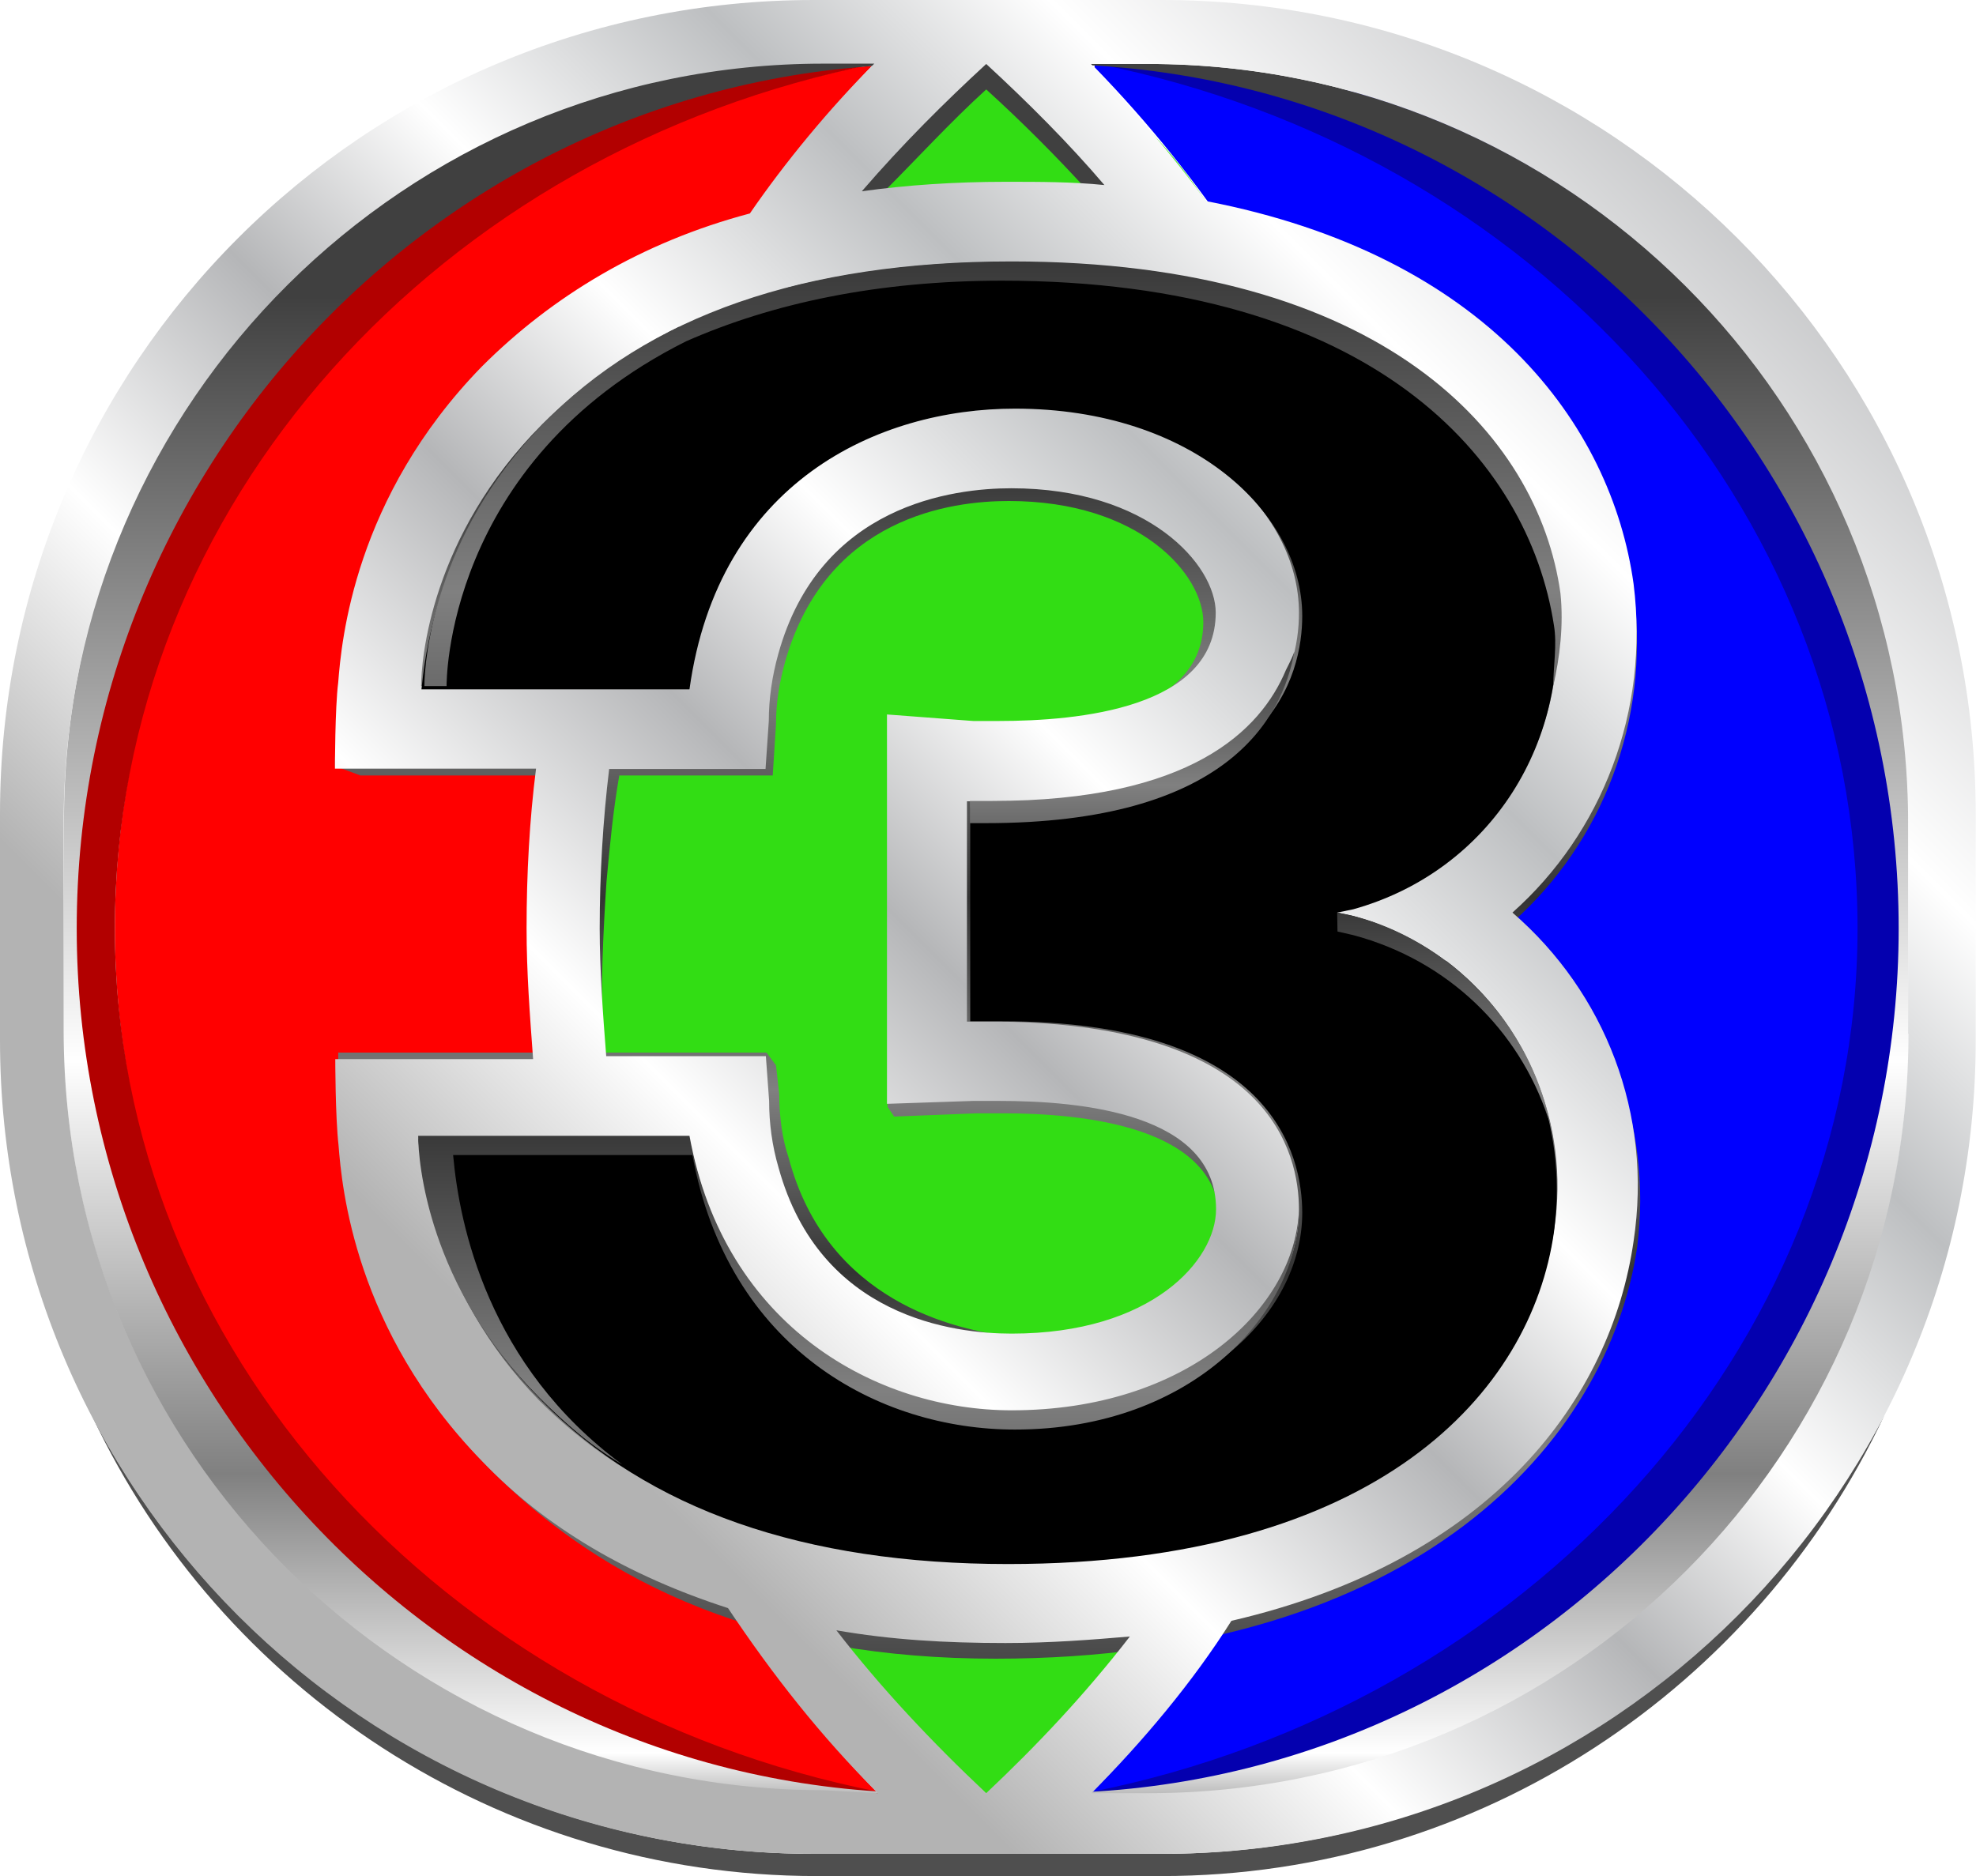 <svg version="1.1" viewBox="0 0 800.19 760" xml:space="preserve" xmlns="http://www.w3.org/2000/svg">
<style type="text/css">
	.st0{fill:#FF0000;}
	.st1{fill:#B20000;}
	.st2{fill:#0000FF;}
	.st3{fill:#0400AF;}
	.st4{fill:#32DD14;}
	.st5{fill:url(#i);}
	.st6{fill:#4F4F4F;}
	.st7{fill:url(#h);}
	.st8{fill:url(#g);}
	.st9{fill:url(#f);}
	.st10{fill:url(#e);}
	.st11{fill:url(#d);}
	.st12{fill:url(#c);}
	.st13{fill:url(#b);}
	.st14{fill:url(#a);}
	.st15{fill:url(#j);}
</style>
<g transform="scale(1.322)">
	
		
			<path class="st0" d="m163.48 284.1c0-102.6 38.119-195.5 103.62-263.9l-4.2 0.3c-128.4 27.2-227.7 131-227.7 264 0 132.6 100.7 237.6 233.7 264.9-66.5-68.4-105.42-162.7-105.42-265.3z"/>
			<path class="st1" d="m35.2 284.5c0-130 99.7-238.5 232.7-264.9-41.1 1-98.7 6.8-145.7 34.2-67.5 40-101.7 117.3-101.7 229.7v1c0 112.4 34.2 188.7 101.7 228.7 46.889 28.293 172.88 44.092 146.64 35.732-133-26.4-233.64-135.43-233.64-264.43z"/>
		
		
			<path class="st2" d="m581.6 246.3c-6.8-91.9-41.1-156.4-99.7-192.6-47.9-28.3-105.5-33.2-146.6-34.1v1c66.5 68.4 106.6 161.2 106.6 263.9s-41.1 196.5-107.6 264.9c41.1-1 98.7-6.8 145.7-35.2 59.6-35.2 92.9-99.7 99.7-191.6 2-12.7 2.9-25.4 2.9-38.1 2-13.7 1-26.4-1-38.2z"/>
			<path class="st3" d="m481.9 53.8c-46.9-27.4-104.6-33.3-145.6-34.2 132.9 26.4 232.7 134.9 232.7 264.9 0 129-101.9 238.16-234.9 264.56 41.1-1 101-7.46 147.9-35.759 67.5-40.1 101.7-116.3 101.7-228.7v-1c-0.1-112.5-34.3-189.8-101.8-229.8z"/>
		
		
			<path class="st4" d="m422.3 284.5a120.2 268.8 0 0 1-120.2 268.8 120.2 268.8 0 0 1-120.2-268.8 120.2 268.8 0 0 1 120.2-268.8 120.2 268.8 0 0 1 120.2 268.8z" fill="#32dd14"/>
			<linearGradient id="i" x1="302.06" x2="302.06" y1="11.613" y2="546.16" gradientUnits="userSpaceOnUse">
				<stop stop-color="#404040" offset=".169"/>
				<stop stop-color="#fff" offset=".577"/>
				<stop stop-color="#808080" offset=".797"/>
				<stop stop-color="#fff" offset=".946"/>
				<stop stop-color="#5A5A5A" offset="1"/>
			</linearGradient>
			<path class="st5" d="m303 14.7c-15.6 13.7-30.3 29.3-43 45 3.9 0 6.8-1 10.8-1 9.8-9.8 20.5-21.5 31.3-31.3 10.8 9.8 21.5 20.5 31.3 31.3h10.8c-12.8-15.7-26.5-30.4-41.2-44z" fill="url(#i)"/>
		
	
	<path class="st6" d="m355.8 568h-106.5c-95.8 0-179.9-54.8-221-134 39.1 83.1 124.1 140.8 221.9 140.8h105.6c97.8 0 182.3-58.01 221.4-141.11-42 79.2-125.6 134.31-221.4 134.31z"/>
	<linearGradient id="h" x1="302.53" x2="302.53" y1="55.955" y2="533.23" gradientUnits="userSpaceOnUse">
		<stop stop-color="#333" offset=".179"/>
		<stop stop-color="#808080" offset=".321"/>
		<stop stop-color="#333" offset=".459"/>
		<stop stop-color="#808080" offset=".582"/>
		<stop stop-color="#333" offset=".7"/>
		<stop stop-color="#808080" offset=".813"/>
		<stop stop-color="#333" offset="1"/>
	</linearGradient>
	<path class="st7" d="m463.4 282.5c27.4-24.4 42-61.6 37.1-100.7-7.8-59.6-62.6-124.1-191.6-124.1-69.4 0-124.1 19.6-160.3 57.7-39.1 40.1-43 84.1-44 96.8-1 5.9-2 16.6-2 21.5v1l7.8 2.9h75.3c-2 13.7-2.9 27.4-2.9 41.1v16.6c0 5.9 1 17.6 2 23.5-1-13.7 0-34.2 1-48.9 1-10.8 2-21.5 3.9-32.3h47l1-15.6c0-6.8 1-12.7 2.9-19.6 12.7-44 50.8-48.9 68.4-48.9 40.1 0 59.6 22.5 59.6 37.1 0 28.3-40.1 32.3-63.5 32.3h-7.8l-25.4-1v117.3l2 2.9 25.4-1h7.8c24.4 0 66.5 3.9 66.5 33.2 0 2 0 3.9-1 5.9-6.8 16.6-31.3 32.3-62.6 29.3-17.6-2-56.7-10.8-68.4-54.7-2-5.9-2.9-12.7-2.9-19.6l-1-8.8-2.9-3.9h-131.2s0 21.5 1 29.3c1 12.7 4.9 56.7 44 96.8 37.1 38.1 87 59.6 156.4 59.6 129 0 187.7-66.5 196.5-126.1 4.9-38-9.8-75.1-38.1-99.6z" fill="url(#h)"/>
	
		<linearGradient id="g" x1="452.12" x2="452.12" y1="-6.041" y2="568.04" gradientUnits="userSpaceOnUse">
			<stop stop-color="#404040" offset=".169"/>
			<stop stop-color="#fff" offset=".577"/>
			<stop stop-color="#808080" offset=".797"/>
			<stop stop-color="#fff" offset=".946"/>
			<stop stop-color="#5A5A5A" offset="1"/>
		</linearGradient>
		<path class="st8" d="m351.9 19.6h-32.3c144.7 0 262 119.3 262 264.9 0 144.7-117.3 264.9-262 264.9l32.3 2.586c128.69 10.304 232.7-106.19 232.7-235.29v-65.5c0-128-104.6-231.6-232.7-231.6z" fill="url(#g)"/>
		<linearGradient id="f" x1="152.48" x2="152.48" y1="-6.041" y2="568.04" gradientUnits="userSpaceOnUse">
			<stop stop-color="#404040" offset=".169"/>
			<stop stop-color="#fff" offset=".577"/>
			<stop stop-color="#808080" offset=".797"/>
			<stop stop-color="#fff" offset=".946"/>
			<stop stop-color="#5A5A5A" offset="1"/>
		</linearGradient>
		<path class="st9" d="m23.5 284.5c0-145.7 117.3-264.9 262-264.9l-33.2-2.079c-127.85-8.004-232.7 105.78-232.7 233.88v65.4c0.1 128.4 104.6 232.6 233.6 232.6h32.3c-144.7 0-262-120.3-262-264.9z" fill="url(#f)"/>
	
	<linearGradient id="e" x1="82.925" x2="539.31" y1="503.61" y2="47.216" gradientUnits="userSpaceOnUse">
		<stop stop-color="#B3B3B3" offset=".179"/>
		<stop stop-color="#fff" offset=".321"/>
		<stop stop-color="#B5B6B8" offset=".454"/>
		<stop stop-color="#fff" offset=".567"/>
		<stop stop-color="#BDBFC1" offset=".695"/>
		<stop stop-color="#fff" offset=".813"/>
		<stop stop-color="#BFC0C2" offset="1"/>
	</linearGradient>
	<path class="st10" d="m355.8 0h-106.5c-137.9 0-249.3 111.4-249.3 249.3v69.4c0 137.8 111.4 249.3 249.3 249.3h106.6c137.8 0 249.3-111.4 249.3-249.3v-69.4c-0.1-137.9-111.5-249.3-249.4-249.3zm-53.7 19.6c12.7 11.7 25.4 24.4 36.2 37.1-9.8-1-19.6-1-30.3-1-15.6 0-30.3 1-44 2.9 12.6-14.6 25.4-27.3 38.1-39zm139.8 244.3c-2.9-62.6-21.5-121.2-50.8-172 54.7 18.6 80.2 54.7 85 89.9 4.9 33.3-8.8 64.5-34.2 82.1zm34.2 112.5c-4.9 33.2-28.3 68.4-78.2 87 27.4-50.8 44-108.5 45-169.1 24.4 18.5 38.1 49.8 33.2 82.1zm-54.8-100.7c-2 1-4.9 2-6.8 2l-4.9 1-1 1.4c2 1 9.5 1.3 12.7 2.7 0 0-19.5 133.7-54.7 188.5-17.6 3.9-36.2 5.9-58.7 5.9-27.4 0-51.8-2.9-73.3-8.8-22.5-36.2-38.1-77.2-45.9-120.2h21.5c8.8 63.5 57.7 86 99.7 86 54.7 0 88-32.3 88-63.5 0-17.6-8.8-56.8-91.9-57.7h-9.8v-67.5h9.8c83.1 0 91.9-40.1 91.9-57.7 0-31.3-32.3-63.5-88-63.5-42 0-90.9 22.5-99.7 86h-19.6c9.8-44 27.4-85 50.8-122.2 19.6-4.9 42-7.8 65.5-7.8 18.6 0 36.2 2 51.8 3.9 38.2 55.6 60.7 121.1 62.6 191.5zm-123.1 61.6h7.8c25.4 0 66.5 3.9 66.5 33.2 0 15.6-19.6 38.1-62.6 38.1-17.6 0-58.7-4.9-71.4-50.8-2-6.8-2.9-13.7-2.9-20.5l-1-13.7h-48.9c-1-12.7-2-26.4-2-39.1 0-16.6 1-33.2 2.9-48.9h47.9l1-14.7c0-6.8 1-13.7 2.9-20.5 12.7-45.9 53.8-50.8 71.4-50.8 42 0 62.6 23.5 62.6 38.1 0 29.3-42 33.2-66.5 33.2h-7.8l-26.4-2v119.3zm-130.1-127.1h-39.1c0-7.8 2.9-45.9 37.1-80.2 11.7-11.7 26.4-22.129 42-29.929-18.5 34.2-32.1 71.029-40 110.13zm33.3 245.3c-13.7-6.8-25.4-15.6-36.2-26.4-33.2-34.2-36.2-72.3-37.1-80.1h38.1c6.8 37.1 18.6 73.3 35.2 106.5zm-181.9-139.8v-65.5c1-127.1 104.6-230.7 232.7-230.7h15.6c-13.7 13.7-27.4 30.3-38.1 45.9-33.2 8.8-60.6 25.4-82.1 46.9-39.1 40.1-43 84.1-44 96.8-1 7.8-1 26.4-1 26.4h61.6c-2 15.6-2.9 32.3-2.9 48.9 0 13.7 1 26.4 2 40.1h-60.6s0 17.6 1 26.4c1 12.7 4.9 56.7 44 96.8 19.6 20.5 45 35.2 75.3 45 13.7 20.5 28.3 39.1 45.9 56.7l-16.6-0.9c-128.2-0.1-232.8-103.7-232.8-232.8zm282.6 233.7c-16.6-15.6-32.3-32.3-45.9-49.9 16.6 2.9 33.2 3.9 51.8 3.9 13.7 0 26.4-1 38.1-2-13.7 17.7-28.4 33.3-44 48zm282.5-232.7c0 128.1-103.6 232.7-232.7 232.7h-17.6c6.128-0.121-3.035 0.06 0 0 15.6-15.6 31.2-34.2 42.9-52.8 80.2-18.6 116.3-68.4 123.2-116.3 5.9-39.1-8.8-76.2-37.1-100.7 27.4-24.4 42-61.6 37.1-100.7-6.8-48.9-45-100.7-131-117.3-9.8-13.7-23.5-29.3-35.2-42h17.6c128.1 0 232.7 103.6 232.7 232.7v64.4z" fill="url(#e)"/>
	
		<path d="m414.7 280.7-5.1-1.1 4.9-1c42-11.7 67.5-51.8 61.6-95.8-6.8-48.9-54.7-101.7-167.2-101.7-62.6 0-110.5 16.6-142.7 49.9-33.2 34.2-36.2 72.3-37.1 80.2h82.1c8.8-63.5 57.7-86 99.7-86 54.7 0 88 32.3 88 63.5 0 17.6-8.8 58.7-91.9 58.7h-9.8v65.5h9.8c83.1 0 91.9 41.1 91.9 58.7 0 31.3-32.3 63.5-88 63.5-42 0-87.2-24.4-99.7-86h-82.2c0 7.8 2.9 45.9 37.1 80.2 32.3 33.2 80.2 49.9 142.7 49.9 113.4 0 160.3-52.8 167.2-101.7 5.9-45.1-19.3-85.1-61.3-96.8z"/>
		
			<linearGradient id="d" x1="304.34" x2="304.34" y1="-339.04" y2="554.97" gradientUnits="userSpaceOnUse">
				<stop stop-color="#333" offset=".179"/>
				<stop stop-color="#808080" offset=".321"/>
				<stop stop-color="#333" offset=".459"/>
				<stop stop-color="#808080" offset=".582"/>
				<stop stop-color="#333" offset=".7"/>
				<stop stop-color="#808080" offset=".813"/>
				<stop stop-color="#333" offset="1"/>
			</linearGradient>
			<path class="st11" d="m478 181.8c-6.8-48.9-54.7-101.7-168.1-101.7-63.5 0-111.4 16.6-143.7 49.9-33.2 34.2-36.2 72.3-36.2 80.2h6.8s-1-68.4 73.3-105.6c26.5-11.7 58.7-18.6 96.8-18.6 113.4 0 161.3 54.7 169.1 105.6 1 5.9-0.209 12.7-0.209 18.6 2-8.8 3.209-18.6 2.209-28.4z" fill="url(#d)"/>
			<linearGradient id="c" x1="346.85" x2="346.85" y1="30.073" y2="391.66" gradientUnits="userSpaceOnUse">
				<stop stop-color="#333" offset=".179"/>
				<stop stop-color="#808080" offset=".321"/>
				<stop stop-color="#333" offset=".459"/>
				<stop stop-color="#808080" offset=".582"/>
				<stop stop-color="#333" offset=".7"/>
				<stop stop-color="#808080" offset=".813"/>
				<stop stop-color="#333" offset="1"/>
			</linearGradient>
			<path class="st12" d="m396.5 199.6c-0.4 1.2-1 2.5-1.6 3.7l-1 2c-7.8 18.6-29.3 40.1-89.9 40.1h-6.9v6.8h4.9c73.7 0 90.8-31.9 94.5-52.6z" fill="url(#c)"/>
			<linearGradient id="b" x1="396.71" x2="396.71" y1="190.51" y2="205.34" gradientUnits="userSpaceOnUse">
				<stop stop-color="#333" offset=".179"/>
				<stop stop-color="#808080" offset=".321"/>
				<stop stop-color="#333" offset=".459"/>
				<stop stop-color="#808080" offset=".582"/>
				<stop stop-color="#333" offset=".7"/>
				<stop stop-color="#808080" offset=".813"/>
				<stop stop-color="#333" offset="1"/>
			</linearGradient>
			<path class="st13" d="m396.5 199.6c0.2-0.7 0.3-1.4 0.3-2.2 0 0.8-0.1 1.5-0.3 2.2z" fill="url(#b)"/>
			<linearGradient id="a" x1="262.96" x2="262.96" y1="23.368" y2="715.72" gradientUnits="userSpaceOnUse">
				<stop stop-color="#333" offset=".179"/>
				<stop stop-color="#808080" offset=".321"/>
				<stop stop-color="#333" offset=".459"/>
				<stop stop-color="#808080" offset=".582"/>
				<stop stop-color="#333" offset=".7"/>
				<stop stop-color="#808080" offset=".813"/>
				<stop stop-color="#333" offset="1"/>
			</linearGradient>
			<path class="st14" d="m309.9 432.1c-41.1 0-88-25.4-98.7-84.1h-83.1c0 7.8 2.9 45.9 37.1 80.2 7.8 7.8 15.6 14.7 25.4 20.5-41.1-30.3-49.9-73.3-51.8-94.8h73.3c10.9 59.3 57.1 84.1 98.8 84.1 54.7 0 87-36.2 87-67.5-1 30.3-34.3 61.6-88 61.6z" fill="url(#a)"/>
			<linearGradient id="j" x1="442.72" x2="442.72" y1="55.799" y2="533.05" gradientUnits="userSpaceOnUse">
				<stop stop-color="#333" offset=".179"/>
				<stop stop-color="#808080" offset=".321"/>
				<stop stop-color="#333" offset=".459"/>
				<stop stop-color="#808080" offset=".582"/>
				<stop stop-color="#333" offset=".7"/>
				<stop stop-color="#808080" offset=".813"/>
				<stop stop-color="#333" offset="1"/>
			</linearGradient>
			<path class="st15" d="m409.6 279.6 0.1 5.8 4.8 1.1c29.3 7.8 50.8 29.3 59.6 55.7 1 2 0.8 3.9 1.7 6.8-7-42-40.2-65-66.2-69.4z" fill="url(#j)"/>
		
	
</g>
</svg>
